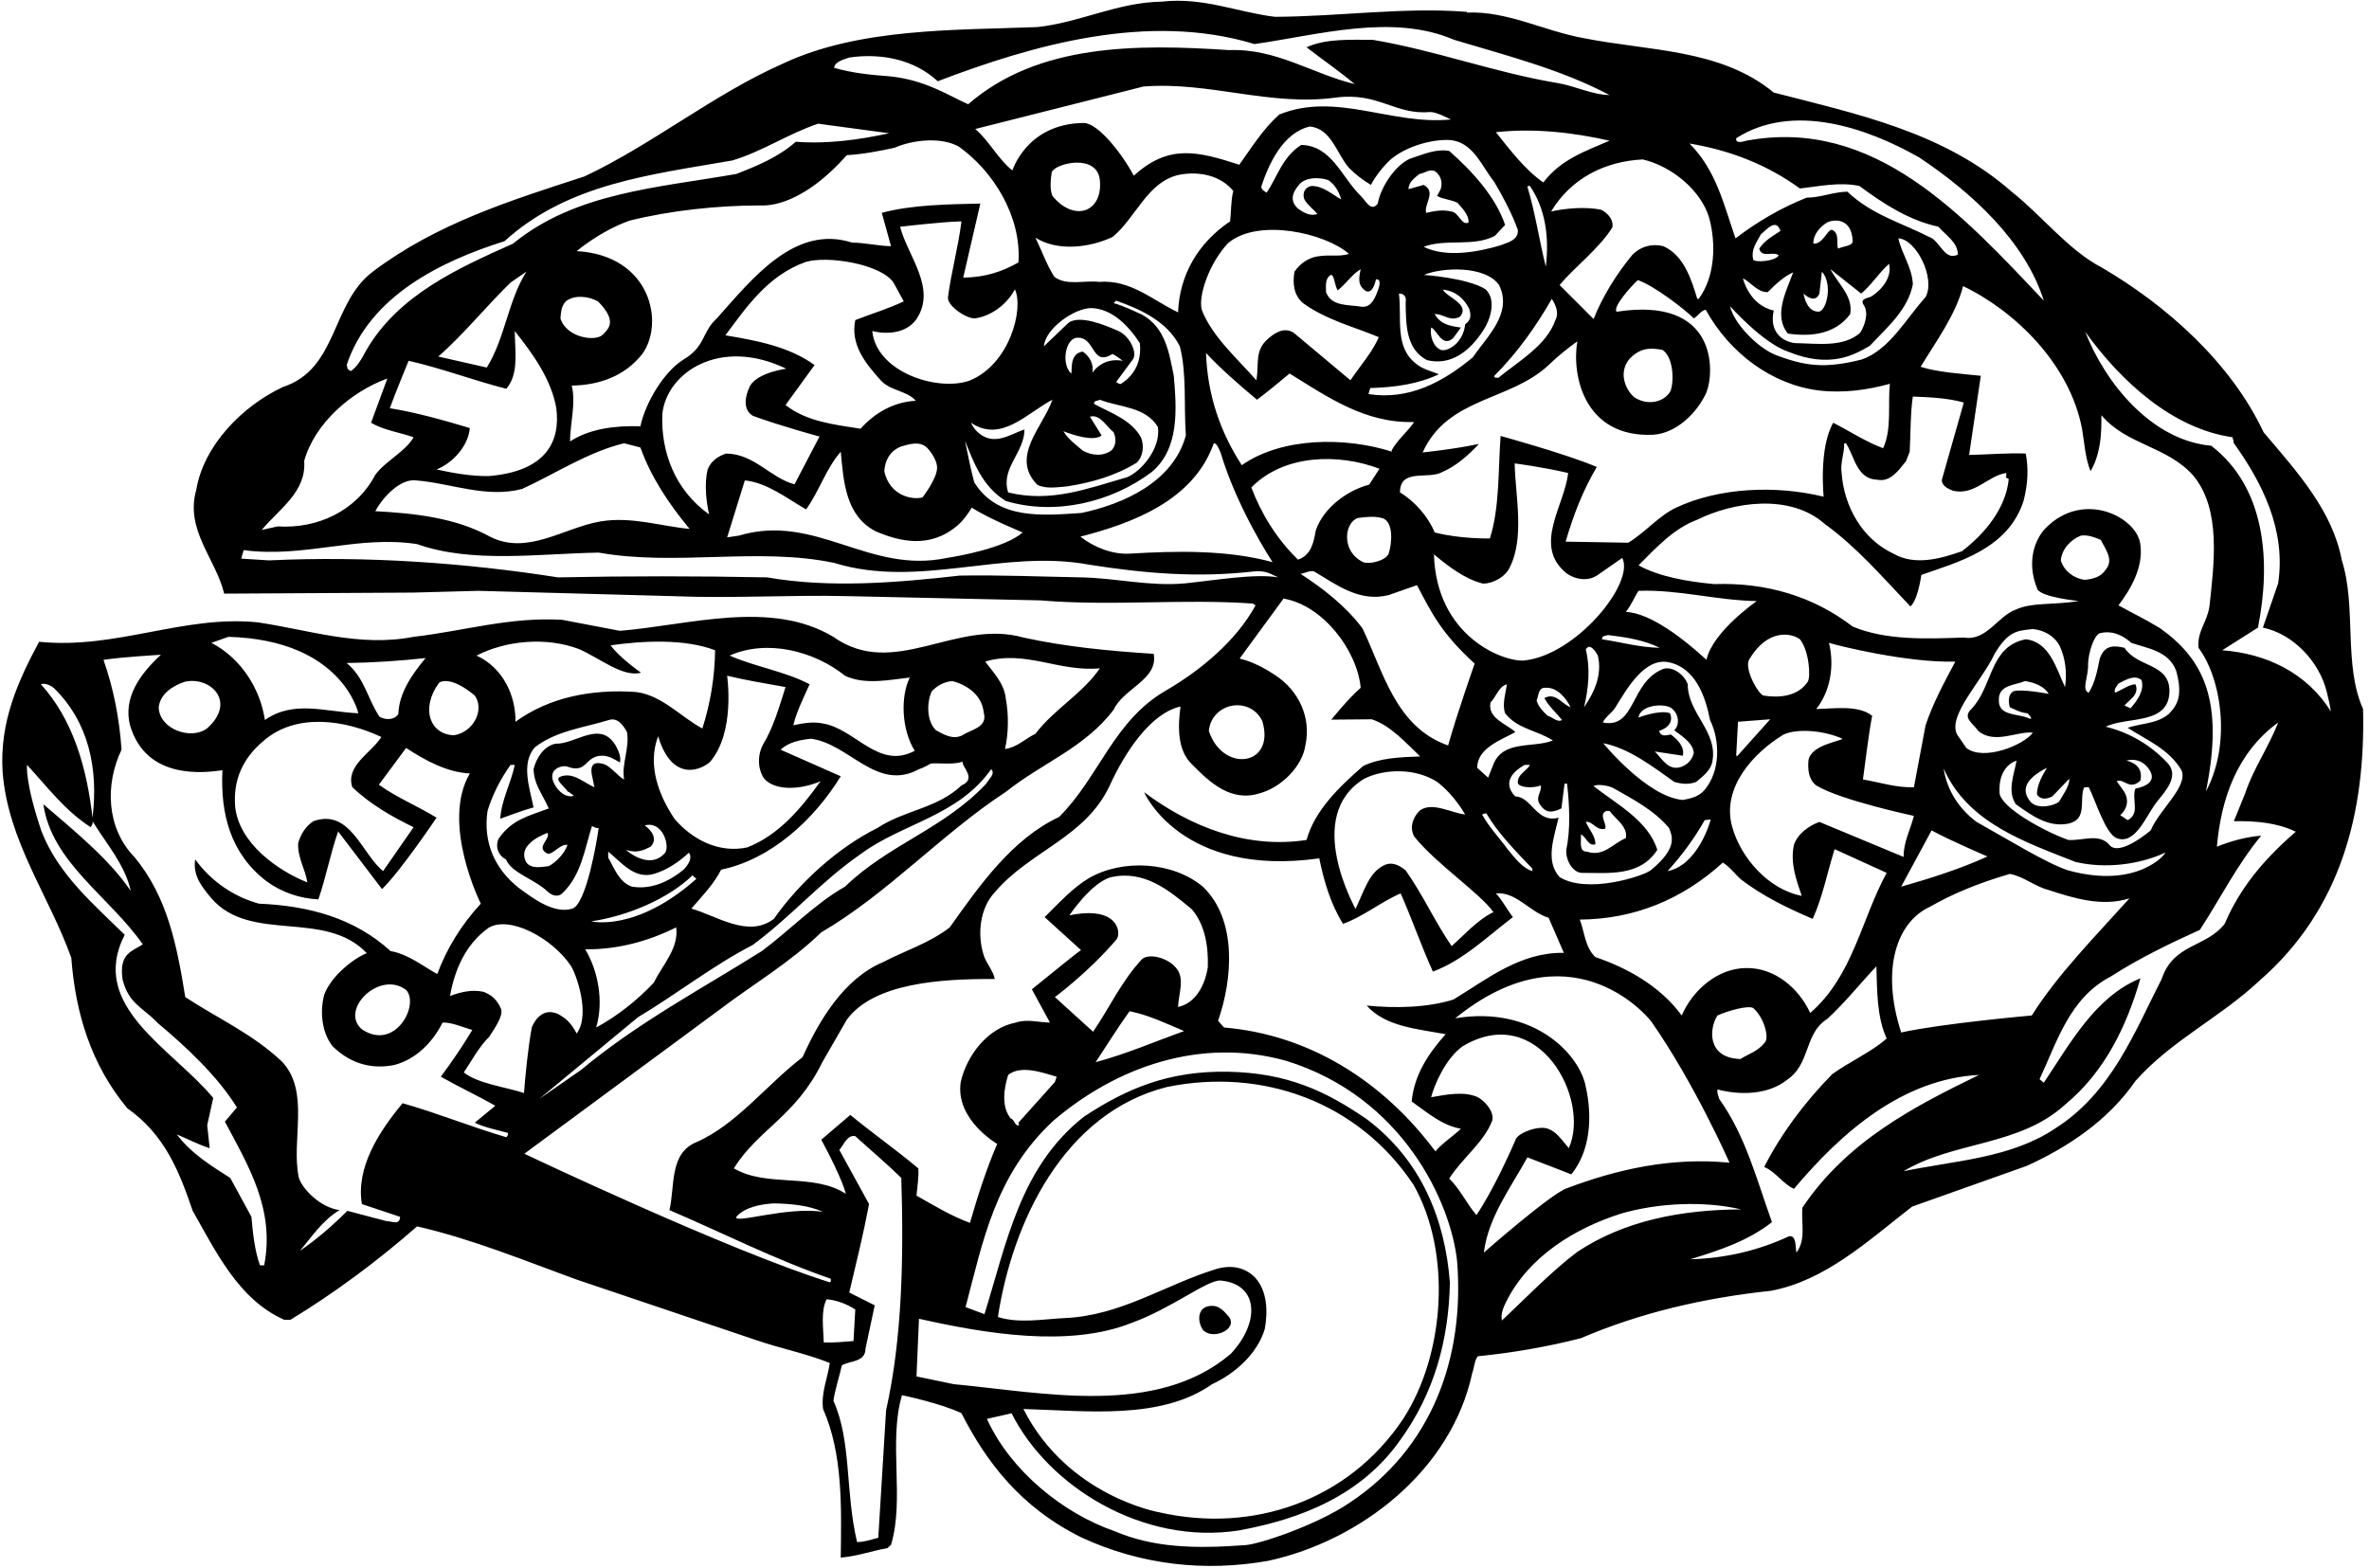 <?xml version="1.0" encoding="UTF-8"?>
<svg xmlns="http://www.w3.org/2000/svg" xmlns:xlink="http://www.w3.org/1999/xlink" width="506pt" height="335pt" viewBox="0 0 506 335" version="1.1">
<g id="surface1">
<path style=" stroke:none;fill-rule:nonzero;fill:rgb(0%,0%,0%);fill-opacity:1;" d="M 504.73 151.469 C 500.496 142.02 503.371 129.617 500.195 119.715 C 498.23 109.133 490.672 100.816 483.488 92.348 C 476.531 77.531 462.848 65.285 448.863 57.121 C 441.758 53.414 436.164 46.082 429.66 40.941 C 415.223 28.242 396.773 24.387 378.859 19.773 C 367.52 10.398 352.172 10.93 338.188 8.133 C 329.797 6.617 321.934 2.309 313.312 2.688 L 313.312 2.535 C 299.781 1.48 286.324 3.52 272.34 3.594 C 264.25 2.613 257.066 -0.637 248.223 0.344 C 238.621 0.496 230.762 4.805 221.535 5.785 C 203.996 6.469 183.512 5.938 167.258 13.574 C 152.516 20.074 139.438 30.812 124.844 37.691 C 109.047 42.832 93.246 47.746 79.637 58.027 C 70.641 64.828 72.227 78.816 60.434 82.672 C 51.742 86.754 43.5 95.145 41.914 104.672 C 39.492 113.215 46.07 119.34 47.887 126.82 L 88.18 126.594 L 102.164 126.219 L 143.668 127.352 C 156.371 127.879 168.691 127.051 181.09 127.352 L 222.219 128.258 C 237.336 129.543 252.609 127.879 267.578 128.938 L 268.18 129.316 C 264.023 136.953 256.387 143.227 249.129 147.461 C 237.867 153.887 234.844 165.906 226.223 174.523 C 216.168 179.211 209.137 189.266 202.863 198.113 C 198.48 201.516 193.414 203.027 188.652 205.52 C 180.184 209.074 174.891 218.145 171.414 225.855 C 163.777 231.68 157.277 240.297 148.734 244 C 142.914 246.418 144.199 253.375 142.988 258.516 C 154.48 263.43 165.594 269.102 177.461 273.184 C 177.387 273.484 177.613 273.785 177.234 273.938 C 155.465 267.133 111.992 246.473 111.992 246.473 L 153.648 215.727 C 160.906 210.207 168.617 205.746 175.422 199.172 C 189.559 190.93 201.199 178.078 214.961 169.082 C 222.52 163.035 231.668 159.781 237.867 151.617 C 239.984 147.008 247.469 145.191 246.41 139.676 C 236.883 139.07 227.508 138.16 218.59 136.195 C 204.074 132.113 190.996 145.27 177.992 136.047 C 164.609 128.031 147.148 133.551 132.406 134.762 L 120.082 132.414 C 108.969 131.734 98.914 134.836 88.332 136.047 C 76.766 138.312 65.879 134.531 54.992 132.945 C 39.117 131.359 24.902 138.766 8.348 137.105 C 3.812 145.57 -0.121 154.266 0.559 164.926 C 1.695 179.664 10.465 191.309 15.227 204.613 C 16.133 216.633 19.535 227.52 27.172 236.742 C 35.336 242.488 38.359 250.504 41.156 258.668 C 45.996 267.133 50.91 277.645 60.738 281.953 L 62.023 281.953 C 71.473 276.207 80.543 269.477 89.086 261.992 C 100.957 264.715 112.07 269.328 123.332 273.41 L 161.434 286.262 C 166.652 288.074 172.172 289.133 177.234 291.176 C 176.781 294.426 175.344 297.527 175.801 301.004 C 180.031 310.527 179.73 322.02 179.578 332.754 C 183.133 332.453 186.23 331.316 189.559 330.715 L 190.312 330.031 C 193.262 320.281 189.711 308.035 192.656 298.055 C 192.656 298.055 201.051 299.793 205.359 301.91 C 210.574 312.117 217.828 321.945 231.035 328.469 C 243.66 334.297 257.297 335.855 270.902 333.434 C 290.711 329.125 309.988 314.082 314.449 293.367 C 314.902 292.156 314.902 290.645 315.656 289.738 C 323.219 288.98 330.551 287.699 337.656 285.883 C 350.355 280.441 363.965 277.266 378.254 275.754 C 389.895 273.559 398.891 265.168 408.418 257.762 L 432.91 249.066 C 441.531 245.137 450.223 239.465 456.121 230.922 C 463.832 222.227 474.113 217.465 482.578 209.527 C 500.043 194.332 505.262 173.617 504.73 151.469 Z M 210.648 167.418 C 201.578 177.098 189.859 180.348 180.484 189.418 C 174.285 192.895 168.617 198.793 162.719 203.176 C 149.719 211.344 136.262 218.449 124.09 228.578 L 115.168 234.777 L 136.262 217.312 C 144.5 212.398 152.363 206.199 160.754 201.891 C 169.223 195.617 175.117 188.512 183.812 182.465 C 192.809 175.812 204.527 174.449 211.711 164.32 C 212.691 165.301 211.18 166.438 210.648 167.418 Z M 113.961 172.484 C 113.203 168.555 111.16 163.109 114.262 159.633 C 118.871 156.078 124.695 155.473 130.062 153.812 C 131.898 153.234 133.086 154.871 133.918 156.383 C 134.523 159.859 132.707 163.262 133.312 166.512 C 131.875 165.832 130.363 163.41 128.473 163.109 C 127.109 162.812 126.105 163.188 126.355 165.203 L 126.961 168.176 C 124.617 167.191 122.352 164.773 119.555 165.98 C 118.418 166.59 120.762 168.176 121.367 169.234 L 121.367 169.082 L 122.574 169.992 C 122.574 169.992 120.938 170.746 119.047 168.48 C 116.023 164.449 120.055 163.312 121.215 163.789 C 125.473 165.328 124.844 161.551 128.473 161.445 C 129.984 161.371 131.195 162.203 132.406 162.883 C 132.707 161.672 132.102 160.387 131.496 159.254 C 128.172 153.734 122.953 159.027 118.645 158.875 C 116.152 159.406 114.562 161.898 113.961 164.32 C 114.109 167.645 115.52 168.984 117.211 172.711 C 113.051 174.297 109.445 174.98 106.574 179.062 C 105.816 180.324 106.07 182.594 108.086 183.602 C 109.219 186.496 114.109 187.754 116.984 190.477 C 117.914 191.41 119.301 191.664 120.082 190.855 C 124.164 187 124.844 181.48 126.434 176.492 C 126.961 176.641 127.34 177.02 127.867 176.867 C 127.488 179.82 125.223 193.051 122.273 194.105 C 118.418 195.316 114.008 192.043 110.859 189.723 C 105.645 185.637 103.148 179.895 104.133 173.238 C 105.188 169.762 106.852 166.512 109.047 163.41 L 109.953 163.41 C 109.121 167.344 107.078 170.973 106.852 174.902 C 108.969 174.148 111.539 173.164 113.961 172.484 Z M 137.695 176.34 C 141.477 175.285 143.113 180.574 142.082 182.16 C 138.703 186.121 133.691 181.555 133.691 181.555 C 136.059 182.34 137.469 181.633 138.98 180.875 C 141.098 178.559 137.695 176.34 137.695 176.34 Z M 146.012 185.789 C 142.914 188.285 139.211 190.098 134.977 189.418 C 132.18 188.438 131.195 185.41 129.91 183.219 L 129.91 181.934 C 132.707 184.203 135.504 187.906 139.664 186.695 C 142.461 185.863 145.031 184.125 147.148 182.16 C 147.98 183.297 146.996 184.73 146.012 185.789 Z M 147.902 187.004 L 148.734 187.754 C 135.805 199.223 126.281 196.828 126.281 196.828 C 134.145 195.691 142.859 191.914 147.902 187.004 Z M 116.832 182.312 C 117.914 182.844 119.629 180.195 121.215 180.496 C 120.559 182.465 118.543 184.355 117.211 185.035 C 115.699 185.184 113.582 185.715 112.445 184.277 C 110.102 180.199 116.984 177.926 116.984 177.926 C 117.512 179.438 114.414 180.949 116.832 182.312 Z M 144.426 198.113 C 145.031 202.574 141.551 206.051 139.664 209.906 C 136.035 213.762 131.801 217.086 127.34 219.508 C 129.004 213.836 127.719 207.336 124.996 202.801 C 131.953 202.875 138.527 201.062 144.426 198.113 Z M 234.918 142.773 C 231.289 148.141 225.09 151.543 221.16 156.758 C 218.965 157.816 217.152 159.707 214.656 160.012 C 215.414 156.758 215.488 152.676 214.809 149.125 C 214.508 146.023 212.086 143.531 210.422 141.336 C 218.965 138.766 226.223 143.605 234.918 142.773 Z M 199.008 147.688 C 200.141 146.477 201.652 145.645 203.395 145.496 C 206.645 146.328 209.742 148.52 210.121 152.223 C 211.027 155.473 207.324 155.852 205.586 157.062 C 203.543 158.121 201.578 156.91 199.914 156.004 C 197.949 154.113 197.875 150.184 199.008 147.688 Z M 198.855 163.109 C 200.672 162.961 203.543 163.41 205.586 162.73 C 205.484 163.945 208.684 166.359 205.359 167.797 C 200.219 172.711 193.109 173.09 187.441 176.867 C 179.051 181.027 170.809 188.438 165.289 196.297 C 159.848 200.457 153.195 195.691 147.676 194.105 C 150.02 191.383 152.516 188.812 154.027 185.789 C 164.609 183.598 173.836 175.203 179.578 165.832 L 166.727 160.16 C 168.391 158.574 170.887 158.047 173.23 157.816 C 181.395 158.875 187.289 169.234 196.285 164.32 C 197.195 164.016 198.023 163.562 198.855 163.109 Z M 180.484 144.359 C 184.797 146.402 190.164 145.191 194.32 144.738 C 192.281 148.898 192.582 155.93 195.379 160.387 C 187.668 164.547 182.68 155.699 175.801 154.566 C 173.684 154.113 171.488 154.492 169.449 154.945 C 170.055 152.223 171.641 149.047 172.926 146.176 C 167.559 143.379 161.359 142.473 155.84 140.051 C 163.855 136.5 173.91 139.07 180.484 144.359 Z M 167.785 146.781 C 166.426 151.016 165.215 155.398 162.945 159.102 C 161.508 161.93 162.141 164.953 163.25 166.359 C 165.414 168.859 170.707 168.859 175.27 166.891 C 171.035 172.785 166.348 178.383 159.621 181.027 C 153.723 182.312 147.98 179.516 144.047 174.902 C 140.723 169.914 138.227 163.488 140.57 157.289 C 143.742 167.723 150.32 164.094 151.684 162.73 C 157.098 156.383 155.312 144.59 155.312 144.359 C 159.395 145.344 163.629 146.023 167.785 146.781 Z M 123.559 138.617 C 127.867 140.43 133.035 144.793 136.914 143.707 C 136.914 143.707 132.023 140.258 130.438 137.859 C 137.32 136.879 146.238 136.422 152.742 138.918 C 152.664 144.59 151.758 150.184 150.02 155.625 C 145.559 153.281 141.402 148.52 135.883 147.84 C 126.355 147.156 117.285 148.973 110.102 154.188 C 110.18 148.52 107.383 142.621 101.785 140.051 C 108.137 136.801 116.605 136.047 123.559 138.617 Z M 93.773 145.871 C 93.863 145.75 96.117 144.16 101.41 148.594 C 103.551 151.598 101.156 156.383 97.023 157.062 C 91.957 157.016 89.691 151.469 93.773 145.871 Z M 90.902 140.582 C 87.953 144.133 85.23 148.066 85.082 152.527 C 84.145 153.992 82.129 153.738 81.074 153.129 C 78.504 149.352 77.898 144.816 74.043 141.641 C 79.711 141.562 85.383 141.188 90.902 140.582 Z M 75.254 168.176 C 79.258 171.953 83.719 174.449 88.332 176.719 L 81.828 186.094 C 77.293 182.465 74.797 172.637 66.938 175.434 C 65.199 176.566 64.215 178.305 63.684 180.121 C 63.535 183.219 65.199 185.637 65.652 188.512 C 59.375 186.016 51.059 180.195 50.227 172.332 C 49.773 166.664 51.816 162.051 56.203 158.348 C 63.23 152.148 73.738 153.812 81.453 157.441 C 79.336 160.844 73.738 163.562 75.254 168.176 Z M 48.793 136.047 C 73.184 136.73 76.535 152.375 76.535 152.375 C 69.355 152.07 62.777 149.504 56.578 153.812 C 55.598 147.156 51.516 140.656 45.164 137.328 Z M 39.469 145.645 C 44.836 144.414 50.703 149.859 44.203 155.629 C 40.75 158.176 34 155.754 33.898 151.09 C 34.25 148.195 36.824 146.555 39.469 145.645 Z M 11.445 146.93 C 18.93 154.188 21.047 164.168 19.762 174.676 C 18.551 164.168 15.68 153.812 8.727 146.176 C 9.43 145.926 10.438 146.18 11.445 146.93 Z M 56.426 270.309 L 55.52 270.309 C 54.387 267.059 54.008 263.504 53.707 259.953 L 49.172 251.637 C 45.012 248.992 40.93 246.496 37.754 242.34 C 39.797 243.168 42.367 244.531 44.785 245.285 L 44.258 240.371 L 45.543 234.551 C 36.773 223.969 18.781 214.973 26.641 199.699 C 19.84 193.047 12.453 186.75 8.875 177.625 C 5.27 166.969 5.777 163.41 5.777 163.41 C 10.312 168.324 13.863 173.164 19.383 176.719 C 19.609 176.266 19.914 175.961 19.762 175.434 C 22.711 180.27 26.719 184.73 27.926 190.324 C 23.316 183.52 15.68 177.32 9.254 171.805 C 11.07 184.277 23.316 191.461 30.496 201.742 C 28.457 203.176 25.305 203.508 26.188 209.305 C 27.574 214.598 30.574 215.199 33.746 218.602 C 39.719 223.59 46.523 229.938 50.605 236.594 L 48.035 239.617 C 53.027 248.992 58.773 258.363 56.426 270.309 Z M 108.137 242.941 C 100.652 240.75 93.473 237.801 85.988 235.684 C 80.848 241.883 76.008 249.445 77.293 257.23 L 85.457 259.953 C 85.383 261.844 83.645 260.859 82.512 260.859 L 74.195 258.668 C 70.941 261.918 67.617 264.789 64.062 267.211 C 66.258 264.641 68.902 260.633 72.531 258.516 C 68.449 257.988 64.617 254.035 63.836 251.637 C 62.098 243.547 66.332 233.266 60.207 226.766 C 53.855 220.793 46.449 217.539 39.57 213.004 C 37.832 202.195 35.789 191.535 28.684 183.066 C 22.711 176.867 22.406 167.57 25.961 160.16 C 25.508 153.434 24.223 147.008 22.105 140.961 C 25.961 140.355 34.375 139.879 34.375 139.879 C 29.84 144.035 26.266 149.125 27.777 154.945 C 31.227 166.715 43.699 165.078 47.508 164.547 C 47.055 173.922 49.246 182.387 56.957 188.285 C 60.207 190.629 63.91 191.914 67.996 192.141 C 69.656 187.379 70.566 182.312 72.227 177.625 L 81.602 189.945 C 85.684 185.941 93.246 174.676 93.246 174.676 C 89.16 172.184 84.852 170.441 80.922 167.645 L 86.742 159.781 C 90.902 162.504 95.512 165 100.352 165.227 C 94.102 175.914 102.695 193.047 102.695 193.047 C 98.535 197.582 95.438 202.574 93.395 208.09 C 90.145 206.277 87.195 203.859 83.418 203.176 C 75.629 196.07 65.879 193.5 55.293 193.047 C 50.078 191.609 45.238 188.438 41.688 183.598 C 41.18 187.129 43.07 189.395 45.164 191.914 C 53.555 201.59 69.402 194.184 78.352 203.633 C 75.953 204.492 70.789 208.297 69.254 212.5 C 68.195 216.434 68.902 220.895 71.07 223.539 C 75.074 227.449 79.711 228.426 84.172 227.52 C 88.934 226.312 92.488 222.531 94.531 218.449 C 96.496 218.371 98.762 219.43 100.879 220.035 C 98.84 223.438 96.57 226.766 94.152 230.016 C 98.309 232.359 101.637 233.871 105.793 236.215 C 104.734 237.121 102.848 238.633 101.41 239.844 C 103.602 240.902 106.098 241.355 108.516 242.035 C 108.516 242.414 108.441 242.715 108.137 242.941 Z M 77.293 219.887 C 72.43 215.73 81.121 207.16 86.742 211.492 C 89.691 214.598 84.398 224.676 77.293 219.887 Z M 99.066 229.109 C 100.504 226.992 102.316 223.59 104.508 221.473 C 105.645 219.656 107.582 216.988 107.004 215.5 C 106.195 213.59 104.965 212.477 103.223 211.871 C 100.73 211.344 98.309 211.945 96.117 212.777 C 97.102 207.184 99.445 201.742 104.281 198.262 C 108.715 195.445 117.914 200.359 121.898 206.277 C 122.953 207.789 126.23 216.613 123.184 220.793 C 121.695 217.996 120.434 217.367 119.324 216.684 C 115.27 214.723 113.582 219.508 113.582 219.508 C 112.75 224.043 112.219 229.715 111.918 233.492 C 107.91 232.207 102.039 231.48 99.066 229.109 Z M 448.863 88.719 C 454.309 95.145 462.773 95.223 468.441 101.57 C 474.492 108.828 472.902 120.395 471.922 129.543 C 471.391 133.02 469.273 134.836 469.578 138.391 C 474.488 144.918 476.633 158.902 471.164 169.082 C 475.121 149.707 470.711 140.887 461.414 134.23 C 457.859 132.066 455.441 130.98 452.492 129.316 C 455.137 125.84 457.785 121.227 457.18 116.465 C 456.723 110.648 445.133 104.473 436.918 112.836 C 435.094 114.699 432.531 119.469 435.18 125.895 C 436.188 127.656 444.141 128.391 443.996 128.41 C 438.328 129.297 434.047 128.637 430.566 130.223 C 426.637 131.66 424.293 137.027 419.453 136.195 C 411.289 136.5 402.746 136.801 395.719 133.852 C 387.25 127.352 377.195 124.402 366.156 124.781 C 360.41 124.254 354.363 123.191 349.98 120.773 C 353.758 116.992 357.465 112.91 362.527 111.023 C 370.164 107.242 382.336 105.352 389.746 111.93 C 396.551 116.844 402.066 123.27 408.039 129.543 C 408.039 129.543 409.477 128.789 410.383 122.816 C 418.094 120.094 429.004 117.324 432.258 106.863 C 433.16 103.215 433.289 100.059 432.684 96.887 C 428.754 96.734 424.598 97.109 420.59 97.188 L 423.082 80.281 C 418.926 79.828 414.09 79.574 410.23 78.363 C 413.406 73.07 417.641 67.477 419.305 61.125 C 430.492 66.492 442.109 77.887 444.703 91.594 C 445.258 94.898 445.387 97.793 446.52 100.664 C 449.414 95.906 448.711 89.023 448.863 88.719 Z M 373.035 206.805 C 366.914 206.805 361.547 211.492 359.203 216.938 C 354.59 210.66 347.637 206.805 340.758 204.461 C 338.488 202.27 338.488 199.172 337.43 196.449 C 349.07 196.371 359.355 192.141 367.973 184.277 C 369.332 185.035 370.695 186.848 371.902 187.906 C 376.664 191.535 381.883 194.031 387.176 196.297 C 389.289 191.688 390.352 186.168 391.859 181.406 L 402.977 186.469 C 397.531 196.449 395.793 208.469 386.645 216.406 C 384.227 211.113 379.086 206.73 373.035 206.805 Z M 377.043 222.605 C 375.453 224.676 373.492 225.102 371.754 226.234 C 364.617 226.062 364.996 219.762 366.84 216.938 C 369.184 215.879 373.438 214.723 374.473 215.348 C 376.816 217.391 377.848 221.527 377.043 222.605 Z M 323.672 170.141 C 323.543 169.992 319.766 166.715 325.637 163.41 L 326.77 163.41 C 326.242 164.621 324.051 165.379 324.199 167.27 C 324.426 168.23 327.324 168.48 329.113 167.797 C 329.34 169.461 327.574 170.371 329.266 172.332 C 330.551 173.922 331.988 173.391 333.5 172.711 L 334.18 167.418 L 334.711 167.418 C 335.238 171.879 335.465 177.32 334.559 181.406 C 334.328 183.672 335.891 186.371 337.809 186.469 C 343.629 186.469 350.281 187.301 353.984 181.555 C 352.098 175.355 345.219 171.727 340.379 167.949 C 340.93 167.473 343.324 167.723 344.535 168.324 C 348.688 170.695 353.23 173.012 356.48 176.867 C 357.312 178.812 358.191 181.332 352.551 185.941 C 350.758 187.254 339.02 191.008 333.121 187.379 C 329.945 183.898 331.988 178.758 332.895 174.676 C 328.207 175.961 327.199 170.242 323.672 170.141 Z M 151.457 109.887 C 144.121 104.672 141.098 96.43 141.477 88.344 C 142.484 79.523 153.824 71.965 167.934 78.77 C 167.934 78.77 162.012 79.523 160.227 82.371 C 157.73 87.59 160.906 88.871 160.906 88.871 C 166.676 90.992 175.043 93.258 175.043 93.258 L 169.699 103.465 C 164.559 102.105 161.133 96.961 155.086 96.887 C 153.574 97.414 151.934 98.301 151.152 100.285 C 150.398 103.387 150.852 107.164 151.457 109.887 Z M 108.137 83.051 C 110.934 79.875 109.953 74.66 109.953 70.727 C 113.73 75.488 117.664 80.859 118.797 87.059 C 119.805 94.266 116.652 100.691 104.434 101.699 C 100.727 101.777 96.648 101.043 93.246 100.285 C 96.723 98.926 100.047 95.223 100.352 91.441 C 94.758 89.777 88.934 88.113 83.266 87.207 C 84.145 84.691 87.273 77.078 87.273 77.078 C 94.078 78.59 101.258 81.312 108.137 83.051 Z M 93.621 76.172 C 99.066 71.406 103.828 65.438 109.047 60.371 L 112.445 58.027 C 108.516 64.227 107.91 72.164 103.98 78.516 Z M 111.539 104.445 C 118.797 101.117 125.523 96.582 133.312 94.691 L 136.789 95.602 C 139.059 101.949 142.84 107.621 147.297 112.988 C 141.324 112.457 134.824 110.266 128.246 111.398 C 120.535 112.684 112.672 118.734 104.66 114.648 C 97.402 110.645 88.707 109.66 80.164 109.207 C 81.879 105.984 85.656 102.203 88.859 102.629 C 96.418 103.234 103.828 106.484 111.539 104.445 Z M 353.078 92.879 C 358.07 92.574 362.527 88.191 364.496 83.805 C 366.258 79.273 366.762 63.27 345.316 66.594 C 344.336 65.688 348.391 61.125 349.828 59.84 C 353.23 60.977 359.832 66.043 361.773 68.008 C 362.68 67.551 363.438 66.191 364.344 66.191 C 369.41 75.414 378.48 82.219 388.609 83.43 C 393.902 84.031 398.969 83.277 403.656 81.992 C 403.203 86.379 404.109 91.742 402.219 95.75 C 398.664 94.465 395.113 92.121 391.559 90.309 C 388.434 95.777 389.52 106.109 389.52 106.109 C 379.234 103.613 367.215 104.141 357.992 108.453 C 354.289 110.191 351.34 113.82 347.785 115.938 L 334.406 115.711 C 336.07 110.039 338.035 104.898 341.059 99.758 C 334.711 97.035 320.52 93.133 320.52 93.133 C 319.988 100.09 320.344 108.453 318.227 115.027 C 318.227 115.027 311.953 115.184 306.434 113.742 C 305.074 110.418 302.199 107.09 299.027 105.199 C 299.027 99.91 305.148 102.555 308.098 100.816 C 310.969 99.605 313.617 97.262 315.883 94.844 C 310.188 96.031 303.863 96.656 303.863 96.656 C 309.23 84.789 322.461 85.77 330.777 77.984 C 332.742 76.094 334.785 74.434 336.902 72.922 C 335.641 80.406 338.535 93.512 353.078 92.879 Z M 348.016 76.699 C 350.383 74.234 352.473 74.281 355.047 74.734 C 357.184 75.996 357.691 80.633 356.859 83.43 C 355.672 85.824 352.02 86.832 349.07 84.863 C 347.711 83.805 345.34 80.027 348.016 76.699 Z M 379.918 54.551 C 379.234 55.836 374.777 56.137 374.473 55.457 C 373.945 53.266 375.23 51.754 376.137 50.012 C 377.27 49.184 379.312 46.461 380.297 49.332 C 378.781 50.316 376.895 51.375 375.758 53.113 C 376.289 55.23 378.781 53.566 379.918 54.551 Z M 377.574 62.41 C 379.234 60.746 380.977 59.086 383.016 58.18 C 381.578 62.109 378.707 67.402 381.883 71.258 C 386.949 72.012 392.09 71.332 395.188 67.098 C 395.867 63.242 392.543 60.598 390.953 57.496 L 397.531 62.715 C 399.875 60.746 401.312 58.254 403.504 56.363 C 404.109 59.234 402.066 61.809 399.723 63.32 C 399.043 63.695 397.152 63.773 398.062 65.133 C 399.195 66.797 398.363 69.441 397.305 71.105 C 393.676 74.281 388.156 73.371 383.395 73.297 C 380.621 72.973 377.848 70.832 378.859 66.344 C 373.566 65.16 372.281 59.465 372.281 59.465 C 373.793 60.145 375.383 62.488 377.574 62.41 Z M 391.332 49.105 C 390.324 48.906 389.441 52.184 387.324 52.055 C 387.25 50.09 388.762 48.426 390.273 47.52 C 391.258 46.988 395.488 46.137 395.719 51.523 C 395.742 52.562 393.676 52.586 392.617 53.113 C 392.09 52.055 393.07 49.938 391.332 49.105 Z M 388.609 62.715 L 389.141 58.027 C 391.582 60.754 390.07 66.547 388.461 66.57 C 386.344 66.645 385.512 64.301 385.211 62.715 C 386.266 63.695 387.855 64.527 388.609 62.715 Z M 381.883 75.113 C 390.828 78.77 395.992 75.871 399.395 73.855 C 403.324 69.695 407.512 66.117 408.57 60.746 C 408.418 57.121 406.227 54.32 405.469 50.922 C 409.223 51.051 413.484 59.387 411.289 63.469 C 407.059 68.156 403.555 74.738 397.656 76.801 C 389.82 78.77 385.66 78.266 379.16 75.793 C 375.078 74.055 370.289 68.941 369.531 65.414 C 369.531 65.414 376.438 73.227 381.883 75.113 Z M 417.113 104.824 C 421.723 105.957 424.672 101.57 428.527 101.043 C 428.453 101.344 428.68 101.723 428.375 101.949 L 429.055 102.328 C 428.453 108.527 424.066 113.895 419.078 117.75 C 414.539 119.34 409.023 120.926 404.41 118.277 C 397.684 115.105 393.902 108.148 393.371 101.195 C 392.996 98.773 393.977 96.961 393.902 94.691 L 394.281 94.691 C 396.094 97.414 396.551 102.328 400.934 102.48 C 403.805 103.086 405.621 100.363 407.133 98.473 L 407.891 96.508 C 408.113 92.574 408.039 88.113 408.57 84.715 C 412.121 84.863 416.055 85.016 419.453 85.996 L 414.77 102.48 C 414.691 103.766 416.129 104.445 417.113 104.824 Z M 376.664 148.594 C 375.582 148.32 372.559 143.027 373.566 140.961 C 377.598 134.082 382.789 135.289 384.453 136.574 C 386.418 138.992 386.797 144.664 386.117 145.645 C 384 148.82 379.992 149.125 376.664 148.594 Z M 378.102 153.66 L 370.996 161.598 L 370.844 161.297 L 371.223 154.188 Z M 364.496 140.961 C 359.961 136.801 352.648 130.934 347.258 130.727 C 348.363 129.422 349.371 127.027 349.98 126.219 C 358.598 125.914 366.535 128.258 375.23 128.41 C 375.23 128.41 365.754 134.965 364.496 140.961 Z M 364.117 168.703 C 362.98 170.141 361.168 170.594 359.43 170.895 C 351.766 170.242 342.441 158.777 342.441 158.777 C 347.859 159.785 353.156 163.867 357.613 167.039 C 359.203 167.496 360.715 167.645 362.301 167.039 C 363.812 165.758 365.477 164.547 365.781 162.504 C 366.84 156.156 360.488 152.375 360.488 146.176 C 359.73 144.059 357.184 142.273 355.27 142.898 C 348.113 145.676 349.449 155.777 342.344 154.34 C 342.797 153.281 344.156 152.375 344.914 151.316 C 347.484 147.156 351.262 140.383 356.48 141.488 C 362.113 142.684 364.27 148.746 365.25 153.812 C 367.441 158.27 367.441 164.773 364.117 168.703 Z M 365.402 175.055 C 364.191 179.289 361.094 185.184 356.18 186.094 C 359.277 182.691 361.926 179.062 364.117 175.203 Z M 361.773 160.918 C 361.594 161.551 361.09 163.062 359.203 163.789 C 356.406 164.848 355.047 162.129 353.457 160.539 L 359.43 161.445 C 359.883 159.633 358.371 157.969 356.859 156.91 C 355.875 157.062 354.816 157.516 354.363 156.156 C 358.066 154.871 356.68 152.352 356.68 152.352 C 354.387 151.574 349.98 153.281 349.98 153.281 C 350.383 150.336 356.328 150.105 357.387 151.617 C 358.371 152.527 358.949 154.621 357.613 156.004 C 358.066 156.512 361.773 158.496 361.773 160.918 Z M 343.102 173.238 L 343.781 173.238 C 345.066 174.98 347.785 176.641 347.258 179.062 C 344.535 180.121 342.57 183.145 338.941 181.934 C 337.129 181.934 337.809 179.664 337.656 178.305 C 338.715 178.531 339.246 180.949 340.758 180.348 C 340.832 178.684 339.395 177.172 338.715 175.586 C 340.074 175.281 341.059 177.625 342.871 177.02 C 343.25 175.887 341.359 173.996 343.102 173.238 Z M 338.34 151.09 C 339.32 147.082 339.699 142.621 338.715 138.766 C 339.547 137.18 340.906 139.297 341.285 140.051 C 342.27 144.133 340.531 147.914 338.34 151.09 Z M 325.484 141.109 C 320.898 141.391 306.785 135.848 306.281 118.43 C 309.457 121.078 312.859 123.648 316.562 124.629 C 317.496 124.887 321.023 124.004 322.387 121.379 C 325.727 114.945 323.672 106.031 323.52 99.004 C 323.52 99.004 329.09 99.684 334.934 101.043 C 334.254 107.922 327.301 116.539 334.559 122.438 C 336.52 123.879 339.293 124.254 341.285 122.816 L 346.504 119.188 C 349.246 124.508 336.648 140.004 325.484 141.109 Z M 333.648 153.812 C 332.668 154.414 331.609 153.207 330.551 152.902 C 329.492 151.922 328.586 150.938 328.207 149.652 C 328.66 148.672 328.508 146.781 330.172 146.93 C 332.594 146.781 334.559 149.199 335.465 151.09 C 333.574 150.41 332.289 147.84 329.871 149.125 C 330.852 150.938 332.289 152.148 333.648 153.812 Z M 318.379 150.031 C 319.59 148.898 320.043 146.703 321.855 146.176 C 321.629 147.988 320.797 150.41 321.48 152.375 C 324.125 155.777 328.359 156.004 331.684 158.195 C 327.449 159.859 321.102 158.047 318.984 163.262 L 317.852 166.133 L 315.508 164.016 C 315.582 159.707 320.648 158.121 323.672 156.383 C 321.781 154.645 317.621 153.434 318.379 150.031 Z M 343.477 135.668 C 347.336 136.121 351.113 136.727 354.516 138.391 C 350.207 138.312 346.273 137.18 342.191 136.574 C 342.039 135.742 343.176 135.816 343.477 135.668 Z M 297.363 96.508 C 287.461 93.332 273.852 93.332 265.234 99.379 C 260.621 92.273 257.898 84.336 257.598 75.414 C 261 79.043 264.777 82.293 268.484 85.395 C 270.902 83.578 273.172 81.688 275.438 79.801 L 275.211 79.648 C 283.527 84.789 291.539 90.461 302.051 90.156 C 300.613 92.273 298.344 94.086 297.211 96.281 Z M 296.605 118.277 C 295.949 119.844 292.422 120.602 291.164 120.094 C 286.246 117.703 287.258 111.402 290.105 110.645 C 291.996 110.418 293.887 110.191 295.547 110.797 C 297.59 111.781 297.363 115.938 296.605 118.277 Z M 209.215 92.652 C 208.383 91.973 207.777 91.215 207.398 90.309 C 213.824 94.691 219.422 88.191 224.785 85.395 C 222.82 91.141 215.715 97.566 221.535 103.535 C 223.273 104.52 225.848 104.066 227.887 103.914 C 233.18 103.086 238.242 101.648 242.781 98.852 C 244.164 97.543 244.441 95.223 243.688 93.406 C 241.57 89.629 237.188 88.191 233.707 86.301 C 233.559 85.469 234.539 85.695 234.918 85.395 C 239.152 87.059 244.672 86.828 247.316 91.215 C 247.996 95.75 243.785 100.691 240.738 101.949 C 232.512 104.285 224.562 107.469 215.336 105.199 C 213.676 99.984 218.816 96.734 218.816 91.742 C 215.715 92.801 212.539 95.223 209.215 92.652 Z M 187.969 81.086 C 190.086 83.578 193.641 83.352 195.605 85.621 C 190.918 85.848 186.836 88.191 183.812 91.594 C 178.145 90.688 172.32 90.082 167.785 86.527 L 173.984 77.984 C 168.539 74.055 161.738 72.77 154.934 71.633 C 159.242 65.891 163.902 58.859 172.094 55.965 C 176.629 54.578 188.094 56.34 190.844 60.371 L 193.035 64.379 C 189.711 65.965 186.156 67.023 182.68 68.383 C 181.621 73.523 184.719 77.457 187.969 81.086 Z M 192.508 95.371 C 194.145 94.898 196.438 94.164 197.949 95.602 C 198.805 96.41 200.316 98.551 200.141 100.137 C 199.992 102.48 197.043 106.258 197.043 106.258 C 194.773 106.867 189.984 105.859 188.879 100.664 C 189.027 98.32 190.109 96.281 192.508 95.371 Z M 186.309 70.727 C 189.48 71.484 193.566 71.258 195.758 68.156 C 200.141 61.578 193.844 54.648 192.254 48.449 C 192.254 48.449 201.199 47.367 205.359 47.293 C 204.68 52.812 203.164 58.18 202.484 63.469 C 202.207 65.285 206.492 68.188 208.309 68.008 C 211.785 67.477 215.094 65.016 216.773 61.809 C 218.715 65.918 215.688 77.887 207.02 81.336 C 200.191 83.684 187.215 79.523 186.309 70.727 Z M 231.289 75.113 C 228.289 75.492 229.098 79.27 228.793 79.801 C 226.648 77.762 227.531 72.594 229.852 72.164 C 234.086 71.715 233 78.492 237.613 75.617 C 238.066 75.77 239.758 77.004 239.832 77.078 C 235.344 76.25 233.328 79.648 233.328 79.648 C 233.633 77.91 232.875 76.246 231.289 75.113 Z M 235.297 93.027 L 232.801 89.023 C 234.918 88.418 236.129 90.91 237.867 92.348 C 238.395 93.633 238.473 94.996 237.488 96.129 C 235.75 97.566 233.18 97.34 231.289 96.281 C 229.852 95.07 228.113 93.785 227.133 92.121 C 229.246 92.953 233.633 94.391 235.297 93.027 Z M 239.453 81.992 C 239 82.145 238.773 81.766 238.395 81.613 L 241.895 76.879 C 243.031 75.617 241.496 71.938 238.926 70.727 C 235.672 69.289 230.684 67.305 228.266 68.914 L 222.973 73.977 C 223.246 70.199 229.473 65.812 233.102 65.812 C 237.562 65.965 241.039 69.594 243.461 73.297 C 243.84 76.852 242.629 79.949 239.453 81.992 Z M 234.766 60.219 C 231.59 59.84 227.66 61.125 225.164 59.086 C 223.504 56.438 222.52 53.566 221.16 50.77 C 225.922 53.793 232.875 52.887 237.641 50.617 C 242.629 46.535 245.121 38.672 252.004 37.312 C 256.16 36.559 260.695 37.465 263.418 40.789 C 262.891 42.832 262.965 45.555 262.738 47.289 C 255.781 51.98 251.926 58.859 251.625 66.723 C 246.184 64.148 241.496 59.691 234.766 60.219 Z M 224.637 36.781 C 225.516 34.797 234.336 32.781 234.918 38.445 C 235.598 45.379 229.422 47.52 224.785 41.848 C 224.184 40.41 224.41 38.371 224.637 36.781 Z M 262.309 51.934 C 268.734 46.516 283.098 49.789 288.141 54.246 C 285.797 54.926 284.207 54.32 281.41 54.777 C 279.445 55.078 277.707 56.289 276.496 58.027 C 276.043 60.52 276.348 63.094 278.312 64.754 C 283.227 68.309 288.973 69.746 294.488 72.012 C 293.281 75.035 290.484 78.211 288.441 81.234 L 276.348 71.105 C 274.027 69.57 271.707 71.641 270.875 72.344 C 267.824 74.926 269.012 77.984 268.332 81.234 C 264.477 76.773 258.883 71.938 256.691 66.191 C 255.883 63.145 258.324 56.168 262.309 51.934 Z M 278.688 42.754 C 279.371 43.812 280.504 44.723 281.41 45.703 C 279.977 46.234 278.613 45.555 277.254 44.57 C 274.906 42.48 276.801 40.262 277.555 39.355 C 279.219 37.465 283.098 38.07 283.906 38.598 C 285.344 39.73 286.023 41.094 286.477 42.605 C 284.434 41.469 282.621 39.73 280.125 39.73 C 278.309 40.086 278.184 41.852 278.688 42.754 Z M 291.77 62.184 C 293.305 62.895 293.887 59.691 293.887 59.691 C 295.02 59.539 294.641 60.977 294.488 61.504 C 293.734 63.695 292.926 65.664 290.91 65.539 C 288.137 65.035 284.434 65.586 283.227 62.41 C 283.227 61.051 283 59.613 284.133 58.781 C 284.988 58.355 285.039 60.977 285.719 62.035 C 287.535 60.598 288.668 58.707 290.633 57.496 C 290.258 59.312 289.879 60.977 291.77 62.184 Z M 302.652 77.836 C 297.742 74.281 299.48 68.008 298.801 62.715 C 299.934 62.637 300.461 63.547 300.234 64.527 C 300.312 69.289 300.234 74.508 304.77 76.926 C 309.91 78.211 313.969 74.988 316.816 70.574 C 318.254 68.438 319.738 64.148 317.32 61.809 C 313.465 59.363 304.141 58.734 304.141 58.734 C 307.922 57.098 317.246 56.664 320.191 60.898 C 323.141 66.945 317.621 71.859 314.598 76.32 C 308.25 81.613 300.914 85.547 292.297 84.184 L 292.676 82.898 C 297.891 82.746 302.883 82.066 307.34 79.949 C 306.133 79.422 303.863 78.891 302.652 77.836 Z M 311.348 43.359 C 312.406 44.645 313.691 45.781 313.691 47.52 C 312.18 48.352 311.574 45.25 309.91 45.176 C 308.098 44.723 306.281 45.098 304.621 45.477 C 304.09 43.586 306.887 41.016 304.09 39.504 L 300.84 40.41 C 300.84 38.977 302.125 37.992 303.184 37.16 C 304.316 37.012 305.375 35.953 306.586 36.633 C 307.797 37.539 308.172 39.051 307.719 40.41 L 306.965 41.848 C 308.172 42.605 309.988 42.605 311.348 43.359 Z M 306.434 67.098 C 308.324 67.023 309.762 68.836 311.879 67.629 C 313.992 64.98 309.23 63.625 308.172 61.887 C 308.172 61.887 311.824 61.887 313.844 66.039 C 314.07 67.098 314.473 68.188 312.938 69.289 C 312.582 73.227 309.18 75.242 307.719 74.734 C 306.133 74.055 305.375 71.785 305.68 69.973 C 306.887 70.352 308.047 74.484 310.441 72.164 L 312.027 69.973 C 309.762 69.668 307.645 69.289 306.434 67.098 Z M 332.215 68.383 C 330.324 73.828 324.352 77.152 320.043 80.707 C 319.664 80.633 319.211 80.859 319.137 80.328 C 324.199 75.262 328.207 69.52 331.457 63.848 C 332.289 65.133 333.047 66.871 332.215 68.383 Z M 326.242 39.883 L 326.395 39.73 L 326.77 39.73 C 330.098 44.57 330.93 50.617 330.172 56.969 C 328.812 51.523 327.906 45.402 326.242 39.883 Z M 329.645 38.977 C 325.637 36.18 322.535 32.02 319.512 28.242 C 327.602 27.336 336.145 28.316 343.781 30.055 C 338.789 32.246 333.422 33.984 329.645 38.977 Z M 324.199 49.105 C 324.426 51.449 321.527 51.934 320.422 52.434 C 315.508 53.867 308.93 55.078 304.09 52.734 C 308.629 50.922 314.676 52.812 319.285 50.391 L 321.48 48.047 C 319.438 42 314.371 36.48 309.535 32.246 C 306.512 31.719 303.863 33.078 301.145 33.91 C 298.094 35.301 295.02 39.656 294.262 43.512 C 292.828 45.402 291.691 42.832 290.633 41.848 C 286.551 37.844 284.434 31.113 277.934 30.961 C 273.852 33.531 272.719 38.066 270.523 41.168 C 269.996 40.789 269.465 40.562 269.391 39.883 C 270.98 35.047 274.004 28.391 279.746 27.031 C 284.359 27.41 285.492 32.852 288.141 35.875 C 289.574 37.312 291.164 38.523 292.828 39.504 C 293.582 37.918 295.621 35.273 297.211 33.914 C 301.746 30.285 308.422 29.504 310.594 30.055 C 314.902 30.961 316.641 35.727 319.137 38.824 C 321.102 42.152 322.914 45.555 324.199 49.105 Z M 273.246 24.461 C 269.77 27.559 267.352 31.492 264.703 35.195 C 255.758 32.277 249.582 30.766 242.176 37.539 C 239.68 32.852 234.59 26.355 231.516 26.273 C 219.344 26.355 216.246 36.406 216.246 36.406 C 213.297 34.137 211.254 30.055 208.309 27.559 L 244.215 18.488 C 258.277 17.355 271.203 22.797 285.418 20.832 C 294.438 19.676 297.969 24.613 305.527 23.934 C 306.91 23.961 308.93 25.094 309.91 25.52 C 297.211 26.805 285.418 19.547 273.246 24.461 Z M 217.531 56.062 C 214.203 57.949 210.648 59.238 205.734 59.312 L 209.391 43.488 C 202.66 43.641 194.621 43.738 188.348 45.477 L 190.312 52.586 C 187.82 52.586 184.645 51.828 181.996 51.828 C 169.75 47.895 160.68 59.539 153.117 68.008 C 149.793 71.031 150.801 73.98 145.887 76.879 C 141.855 79.398 137.848 85.996 136.789 91.062 C 131.496 90.91 126.055 91.516 121.746 94.312 C 121.82 90.082 123.031 86.148 122.121 82.371 C 128.02 82.293 133.465 80.328 137.168 75.641 C 141.98 69.066 139.082 54.578 123.184 53.641 C 123.184 53.641 128.121 49.41 134.445 47.141 C 143.215 44.949 153.422 43.891 162.191 43.891 C 162.57 43.812 170.203 45.129 180.863 33.156 C 184.418 32.93 187.969 32.246 191.07 31.566 C 195 29.828 201.125 29.223 204.828 31.34 C 212.16 36.559 218.211 46.262 217.531 56.062 Z M 127.719 64.379 C 132.277 68.941 129.531 70.5 128.777 71.484 C 127.109 73.098 120.938 72.09 119.703 68.008 C 119.855 66.723 119.805 65.539 120.84 64.379 C 122.652 62.941 125.676 63.242 127.719 64.379 Z M 159.09 102.629 C 163.777 103.086 168.012 106.41 172.172 108.828 C 174.969 104.973 176.402 100.137 179.578 96.508 C 180.184 102.781 180.562 110.191 187.062 113.516 C 192.055 115.633 198.555 117.324 204.477 112.285 C 206.137 110.926 207.551 108.453 207.551 108.453 C 211.406 110.898 218.438 113.742 218.438 113.742 C 214.68 117.074 204.602 118.836 202.258 119.188 C 185.551 122.738 174.211 109.512 157.805 114.426 L 155.312 114.801 Z M 208.078 103.008 C 207.324 100.137 206.719 97.109 206.113 94.164 C 208.004 98.852 209.82 103.914 214.809 107.016 C 225.391 110.191 237.41 107.316 246.031 100.816 C 251.926 95.824 251.324 87.434 250.719 80.328 C 249.734 75.488 248.98 70.047 243.988 67.25 C 242.023 66.344 239.984 65.359 237.867 64.754 L 238.395 64.227 C 243.535 66.039 249.281 68.609 252.004 73.977 C 253.516 79.875 252.836 86.68 253.289 93.027 C 250.566 103.008 239.906 107.695 230.984 109.586 C 222.898 110.113 213.07 111.172 208.078 103.008 Z M 259.262 94.691 C 259.789 94.617 260.293 95.652 260.695 96.656 C 264.324 108.758 271.582 119.715 271.809 120.094 C 262.211 117.449 251.246 117.676 241.27 118.277 C 237.613 118.461 233.785 116.992 230.762 114.648 C 241.871 111.777 254.953 106.938 259.262 94.691 Z M 267.273 104.141 C 274.23 97.035 285.871 96.809 294.641 100.137 L 292.449 103.535 C 287.762 104.746 282.621 108.527 281.031 113.363 C 280.578 115.938 280.051 118.582 277.254 119.562 C 272.719 115.18 269.391 109.738 267.273 104.141 Z M 280.656 122.059 C 285.492 124.934 290.406 128.711 296.605 127.125 L 302.652 125.008 C 305.754 130.828 307.668 135.09 314.977 141.77 C 314.977 141.77 311.195 152.48 309.309 159.254 C 298.043 155.324 295.398 143.305 291.012 134.23 C 287.383 129.395 282.547 125.688 277.781 122.59 C 278.766 122.438 279.746 121.832 280.656 122.059 Z M 312.938 173.996 C 309.988 173.695 306.031 171.254 303.336 173.09 C 301.996 174.277 300.914 176.566 302.051 178.684 C 306.512 184.352 316.234 190.906 318.984 194.859 C 315.656 196.449 312.859 199.625 310.062 202.117 C 306.512 196.977 303.938 191.156 300.234 185.941 C 298.949 184.883 297.336 183.977 295.547 184.883 C 292.449 186.469 291.539 189.898 289.523 194.184 C 289.676 194.262 278.184 174.402 291.391 166.359 C 295.773 164.168 302.375 164.07 306.965 167.039 C 310.691 169.867 312.938 173.996 312.938 173.996 Z M 316.562 173.996 L 317.172 173.77 L 317.473 173.77 C 319.969 178.004 323.672 181.781 327.301 185.562 L 327.301 186.094 C 325.184 185.488 323.445 183.145 322.008 181.406 C 320.191 178.91 318 176.641 316.562 173.996 Z M 388.609 175.586 C 386.344 176.414 384 178.078 383.168 180.496 C 382.336 184.43 383.695 187.98 384.832 191.383 C 377.727 190.023 371.754 183.219 369.938 176.492 C 367.746 168.25 374.473 160.844 380.977 156.91 C 384.148 155.504 389.895 156.156 393.523 157.816 C 393.145 158.348 386.668 159.156 386.266 162.504 C 386.117 164.32 386.266 166.512 387.93 167.797 C 393.223 171 408.797 174.297 408.797 174.297 C 408.039 177.246 406.527 180.043 406.602 183.066 Z M 390.652 137.328 C 392.215 137.863 407.461 141.645 417.641 141.336 C 415.297 145.723 412.879 150.184 411.289 154.945 L 408.797 168.176 C 405.09 168.324 401.465 167.117 397.91 166.512 C 398.516 162.203 399.043 157.363 399.875 152.902 C 396.852 150.559 391.863 151.391 387.93 151.469 C 390.953 147.688 391.863 142.242 390.652 137.328 Z M 412.574 177.398 C 416.277 179.441 424.496 182.969 424.496 182.969 C 418.75 185.613 412.199 187.68 406.074 189.418 Z M 412.199 193.727 C 416.91 191.035 422.199 188.766 429.281 186.695 C 432.23 187.227 434.574 189.344 437.449 190.098 C 442.816 191.836 448.938 193.805 454.836 191.914 C 447.504 200.078 439.562 208.09 433.969 216.938 C 433.969 216.938 415.07 218.602 406.074 220.566 C 401.664 206.91 405.191 196.957 412.199 193.727 Z M 441.758 185.941 C 437.195 184.48 428.68 179.211 422.176 175.586 C 418.32 172.711 415.828 168.703 415.145 164.168 C 420.285 175.887 432.836 179.969 443.27 184.125 C 449.617 185.637 456.879 184.73 462.473 182.16 C 462.699 182.312 456.598 190.027 441.758 185.941 Z M 429.281 151.09 C 430.492 151.617 431.703 152.301 433.062 152.375 C 433.742 153.055 434.297 153.863 433.289 153.434 C 431.023 152.375 426.789 153.055 426.938 149.504 C 426.863 146.25 430.492 146.402 432.535 145.496 C 434.5 145.797 436.539 146.555 437.598 148.219 C 435.332 147.84 430.645 147.062 429.812 147.84 C 428.906 148.594 428.98 150.031 429.281 151.09 Z M 438.355 170.141 L 441.984 166.359 C 442.059 167.949 440.598 169.867 439.789 171.273 C 438.957 172.008 435.559 173.012 433.82 171.426 C 431.273 168.48 433.16 166.086 437.223 164.016 C 436.539 165.152 434.953 167.723 435.105 169.762 C 435.938 170.973 437.297 170.672 438.355 170.141 Z M 441.078 146.781 C 439.262 143 437.824 137.105 432.684 136.574 C 424.898 138.086 425.73 146.559 421.094 151.441 C 419.051 153.359 421.422 154.492 422.555 156.156 C 426.031 159.102 431.098 156.078 434.195 156.531 C 432.281 159.156 423.715 162.684 419.984 159.781 L 418.02 156.91 C 415.898 152.855 423.461 145.297 426.031 139.676 C 429.004 134.715 430.871 134.762 434.195 134.383 C 436.539 134.609 438.809 135.816 439.941 138.012 C 441.152 140.582 441.531 143.758 441.078 146.781 Z M 459.371 177.398 C 456.473 179.82 452.312 182.34 450.68 180.648 C 448.484 177.852 444.855 179.664 441.758 179.438 C 436.312 177.473 427.492 172.512 427.09 169.461 C 426.734 163.441 430.719 162.504 430.719 162.504 C 430.191 165.453 428.68 169.008 430.566 171.805 C 433.895 174.148 437.371 176.793 441.758 175.961 C 445.914 175.055 444.102 171.121 445.086 168.324 C 445.309 168.098 445.766 168.176 446.141 168.176 C 447.652 171.121 449.668 178.055 452.113 179.062 C 456.121 180.574 458.363 174.277 460.629 171.379 C 462.164 169.363 465.797 165.836 462.848 162.883 C 459.219 159.027 454.684 156.457 449.77 155.246 C 454.309 152.98 463.453 155.02 463.379 147.461 C 463.227 141.641 456.5 142.621 453.777 138.391 C 451.734 137.934 449.543 137.609 448.484 140.73 C 447.957 143.305 447.504 145.797 446.141 147.988 C 444.504 147.438 446.141 144.414 445.992 141.867 C 446.066 139.371 447.273 135.723 448.484 135.289 C 451.055 134.609 453.398 135.668 455.215 137.328 C 458.766 138.539 463.227 139.07 464.816 143.305 C 466.176 148.32 465.293 150.461 463.227 152.527 C 460.73 154.645 457.406 154.492 454.457 155.473 C 458.465 158.121 463.227 159.934 465.949 164.547 C 467.434 167.977 461.262 172.891 459.371 177.398 Z M 440.172 119.715 C 440.395 117.297 442.285 115.254 444.48 114.426 C 445.914 114.195 447.426 114.801 448.711 115.332 C 449.617 117.223 451.586 119.562 449.77 121.68 C 448.789 123.27 446.973 123.723 445.234 123.871 C 442.969 123.57 440.852 121.984 440.172 119.715 Z M 454.156 162.504 C 455.668 162.051 457.328 162.43 458.465 163.641 C 459.297 164.547 461.484 167.375 456.094 168.48 C 455.262 170.824 457.18 173.844 454.457 175.203 L 452.871 174.148 C 454.383 172.785 454.762 170.973 453.777 169.234 L 452.113 166.891 C 453.703 166.211 454.836 168.984 457.18 166.738 C 457.984 163.062 454.156 162.504 454.156 162.504 Z M 456.121 146.176 C 454.684 146.25 453.246 147.387 451.734 147.988 C 451.508 147.156 452.113 146.629 452.492 146.023 C 453.777 145.422 455.816 143.984 457.406 145.27 C 458.086 147.461 456.574 149.578 455.062 151.316 L 453.777 150.711 C 454.762 149.504 457.027 148.441 456.121 146.176 Z M 410.004 33.684 C 421.195 41.168 432.535 51.523 436.539 64.227 C 419.305 46.008 400.328 24.988 373.035 30.055 C 372.434 30.207 370.617 30.812 370.844 29.527 C 383.016 21.738 399.043 27.41 410.004 33.684 Z M 384.453 40.262 C 388.609 39.809 392.922 38.824 397.152 39.73 C 402.371 43.586 407.738 47.066 414.012 48.426 C 415.523 50.164 418.246 51.828 418.172 54.398 C 415.297 55.836 414.312 51.297 412.047 50.617 C 406.148 47.594 399.723 45.855 394.582 40.941 C 391.559 41.016 388.762 42.227 385.891 42.227 C 380.523 44.344 375.457 47.293 370.695 50.922 C 368.199 43.812 366.609 36.406 360.867 30.66 C 369.484 32.098 377.348 35.121 384.453 40.262 Z M 365.023 46.383 C 366.609 52.055 366.309 59.16 362.832 63.848 L 362.527 63.848 C 361.242 59.613 359.656 54.551 355.27 52.586 C 352.777 51.98 350.434 52.66 348.695 54.398 C 345.141 58.707 342.27 63.395 340.379 68.156 L 333.121 60.898 C 336.07 57.27 341.59 53.113 344.387 48.578 C 344.688 46.84 343.328 45.477 341.965 44.797 C 338.562 44.117 334.406 44.496 331.309 45.176 C 335.617 37.992 342.949 34.441 350.887 34.062 C 357.012 35.496 363.211 40.562 365.023 46.383 Z M 181.395 12.289 C 188.195 11.305 195.227 12.668 200.293 17.355 C 220.703 9.566 245.273 2.535 267.953 9.414 C 281.715 7.449 297.438 2.84 310.594 8.508 C 321.934 11.91 333.5 14.859 343.781 20.305 C 339.926 20.227 336.445 18.336 332.594 17.73 C 319.137 15.465 306.66 10.777 293.203 8.508 C 288.441 8.508 283.227 8.207 279.066 10.098 C 282.469 12.742 286.023 15.16 289.348 17.961 C 280.277 15.766 272.641 10.324 262.512 10.703 C 242.93 9.414 221.762 9.266 206.797 22.27 C 202.836 20.559 197.672 17.031 189.938 16.297 C 185.93 15.992 182.074 15.617 178.145 14.48 C 178.371 13.121 180.184 12.742 181.395 12.289 Z M 107.762 51.523 C 121.293 39.203 139.059 37.312 156.371 34.289 C 162.797 32.398 168.391 28.543 174.742 26.426 L 189.938 28.469 C 183.586 29.828 176.855 30.812 169.977 30.281 C 166.199 33.609 161.738 35.422 157.277 37.16 C 140.57 40.109 122.953 41.094 109.574 52.055 C 98.082 57.195 85.082 62.941 78.199 74.887 C 77.367 76.473 76.309 78.363 74.949 79.27 C 73.812 78.77 74.344 78.363 74.043 77.984 C 78.957 63.168 94.305 55.758 107.762 51.523 Z M 64.969 98.473 C 67.238 90.383 75.027 83.656 82.734 80.859 L 79.258 90.309 C 81.906 91.895 85.305 92.348 88.332 93.406 C 86.668 96.43 82.434 98.398 80.164 101.422 C 76.082 109.207 67.77 112.988 59.301 112.457 L 55.898 113.215 C 59.602 108.754 65.5 105.051 64.969 98.473 Z M 253.062 124.629 C 245.504 125.309 238.473 123.496 230.984 123.344 C 222.293 123.191 213.75 122.816 204.98 122.965 C 191.598 124.48 177.234 125.688 163.855 123.344 C 149.035 123.043 133.766 123.043 119.176 123.344 C 99.445 120.246 78.277 118.734 57.484 119.715 L 51.516 119.34 L 52.043 117.523 C 65.047 119.262 76.387 114.273 89.086 116.238 C 100.805 120.395 115.094 118.277 127.867 118.051 C 144.426 121 161.891 116.844 178.145 120.246 C 196.285 125.84 214.203 117.223 232.574 120.621 C 244.066 122.438 255.629 123.5 267.953 122.059 C 270.496 121.859 271.434 122.664 273.02 123.344 C 268.105 122.492 259.641 123.949 253.062 124.629 Z M 269.617 154.039 C 272.516 163.691 261.176 165.203 258.203 156.156 C 258.781 150.086 266.969 148.574 269.617 154.039 Z M 157.277 259.953 C 159.016 257.91 162.492 257.23 165.289 257.078 C 168.77 257.156 172.625 257.457 175.801 258.895 C 168.062 257.688 156.594 261.594 157.277 259.953 Z M 156.746 249.594 C 161.891 241.281 169.949 238.535 175.648 226.914 L 180.863 217.844 C 186.582 210.059 200.672 209.074 212.465 209.148 C 212.238 207.484 210.648 205.824 210.121 204.086 C 208.684 199.625 209.289 194.031 212.465 190.629 C 220.023 181.707 231.941 178.938 237.109 167.645 C 240.16 160.98 245.676 152.352 252.152 150.938 C 251.625 154.793 251.324 160.16 254.574 163.262 C 258.43 167.191 262.965 171.426 269.09 169.461 C 273.625 168.25 278.234 163.715 278.84 159.102 C 280.051 153.434 277.555 147.613 272.34 144.211 C 267.977 141.266 264.855 140.73 264.855 140.73 L 264.855 140.582 L 274.152 127.879 C 282.594 129.297 289.902 138.996 290.633 146.93 C 287.887 149.328 284.359 153.738 284.359 153.738 L 292.977 153.66 C 296.984 154.945 300.312 158.727 303.336 161.598 C 299.102 161.75 294.793 161.898 291.164 163.641 C 286.023 168.098 280.805 173.164 279.066 179.438 C 266.367 181.406 254.27 176.641 244.367 169.234 C 244.367 169.234 252.227 187.508 281.789 183.371 C 282.773 188.211 284.207 193.121 286.855 197.355 C 291.012 195.922 294.941 192.668 299.176 190.855 C 301.598 196.371 303.562 202.043 306.055 207.562 C 312.406 205.219 317.621 200.152 323.141 195.922 C 321.855 194.258 320.875 192.289 319.512 190.855 C 323.746 190.402 326.77 194.859 330.777 196.07 L 334.027 203.555 C 324.73 203.402 317.773 209.074 310.441 213.535 C 304.848 215.273 298.117 215.426 291.922 214.82 C 295.926 219.355 302.805 219.809 308.777 220.941 C 304.996 225.176 302.051 229.715 301.52 235.309 C 304.848 237.652 308.023 240.449 312.027 241.129 C 310.969 242.262 308.023 244.227 306.586 245.965 C 295.32 230.848 279.52 221.02 261.453 219.508 L 260.168 218.07 C 263.266 209.227 264.324 196.523 256.918 189.418 C 250.492 184.051 239.758 183.445 232.574 187.605 C 229.02 189.723 226.07 193.047 223.125 195.922 L 230.934 203.004 C 231.16 202.551 224.184 208.316 220.402 211.344 L 224.258 218.449 C 222.066 218.449 219.27 217.617 217 218.449 C 210.953 219.582 206.492 225.48 205.207 231.148 C 203.973 239.164 212.992 244.379 212.992 244.379 C 210.648 249.824 208.836 255.492 207.172 261.238 C 203.395 259.879 199.461 257.531 195.758 255.418 C 195.91 253.527 196.285 251.637 196.137 249.594 C 191.371 245.59 186.383 242.109 181.621 238.18 L 175.422 243.473 C 180.156 252.27 180.66 255.043 180.66 255.043 C 173.781 250.504 163.777 253.754 156.746 249.594 Z M 251.625 215.121 C 251.699 212.398 253.215 208.922 251.098 206.656 C 249.355 204.613 245.551 203.633 243.988 204.84 C 239.527 209.602 237.035 215.199 233.48 220.414 L 225.316 213.004 C 225.316 213.004 232.57 207.664 238.547 200.605 C 239.504 199.098 238.746 193.43 228.414 195.543 C 228.414 195.543 233.078 188.516 237.336 187.379 C 244.441 185.863 249.586 190.098 254.574 194.258 C 257.371 197.508 258.129 202.195 257.977 206.656 C 257.445 210.133 255.555 214.289 251.625 215.121 Z M 252.91 220.262 C 246.637 222.531 240.512 225.176 234.012 226.914 C 236.43 223.285 238.699 219.582 241.27 216.027 C 245.426 216.859 249.129 218.676 252.91 220.262 Z M 217.68 240.371 C 216.699 240.676 216.773 239.164 215.867 238.938 C 213.824 236.363 214.43 232.512 215.336 229.637 C 217.984 227.52 222.367 229.031 225.695 230.016 L 225.316 231.148 L 217.531 239.844 Z M 175.949 286.789 C 175.875 283.844 175.27 280.062 176.555 277.566 C 178.598 277.719 180.863 278.551 182.68 279.758 L 182.301 286.488 C 180.031 286.641 178.371 286.867 175.949 286.789 Z M 189.258 301.305 L 187.594 328.52 C 186.078 328.898 184.645 329.43 183.059 329.43 C 180.484 318.465 181.922 307.961 178.016 299.266 C 178.141 297.629 179.578 292.988 179.805 291.703 C 181.395 290.645 184.871 291.098 184.871 288.074 L 186.836 278.852 L 181.395 276.129 C 182.828 270.082 184.418 263.582 185.629 257.23 L 179.277 245.664 C 180.184 244.605 181.016 242.34 182.68 242.715 C 186.078 245.816 189.18 248.387 192.508 251.637 C 193.035 268.418 192.734 285.809 189.258 301.305 Z M 203.77 295.711 L 195.758 294.047 L 196.285 281.727 C 210.422 284.902 228.289 287.926 241.645 282.633 C 250.34 279.484 257.773 273.438 260.695 273.559 C 268.984 274.32 269.113 282.637 262.863 289.234 C 246.938 302.793 222.594 297.449 203.77 295.711 Z M 268.18 273.031 C 265.84 270.535 262.586 270.156 259.41 271.219 C 248.754 274.543 239.379 281.043 227.508 281.574 C 222.82 281.801 217.605 282.785 213.145 281.348 C 216.246 261.086 227.207 237.727 249.281 232.207 C 269.617 228.051 290.105 235.383 301.898 253.074 C 310.141 267.59 308.629 289.359 299.707 303.121 C 287.988 320.66 267.578 327.613 247.617 323.078 C 247.617 323.078 228.035 319.68 218.59 301.004 C 232.047 301.383 247.922 303.422 258.883 295.711 C 263.797 293.441 268.559 289.211 270.148 283.918 C 270.828 280.137 270.676 275.902 268.18 273.031 Z M 288.141 321.113 C 281.336 325.723 269.113 329.887 265.988 330.082 C 255.125 330.895 246.332 330.637 238.016 327.086 C 227.055 323.305 215.789 314.156 210.801 303.121 L 216.066 301.914 C 223.879 317.535 244.141 330.184 264.703 326.934 C 277.859 324.516 290.859 319.449 299.176 307.504 C 306.207 297.754 309.457 286.488 309.684 273.938 C 308.629 260.332 303.484 247.781 291.922 239.086 C 283.223 233.117 275.035 229.211 262.359 228.957 C 249.582 228.707 240.59 232.586 231.516 238.559 C 217.906 249.293 215.059 265.375 210.27 280.746 L 206.238 279.234 C 209.941 265.246 212.539 251.008 224.938 239.465 C 238.547 227.824 256.539 221.547 274.684 226.613 C 299.855 234.379 309.938 257.184 311.223 269.402 C 312.887 290.039 305.828 309.469 288.141 321.113 Z M 315.355 259.574 C 313.312 257.23 311.801 253.906 309.535 251.789 C 312.254 247.477 317.02 244 318.758 239.312 C 319.133 237.527 317.32 235.309 315.656 234.398 C 312.711 233.039 308.777 233.871 305.68 234.398 C 306.281 231.984 308.703 226.16 312.406 223.516 C 328.586 213.84 339.797 234.758 335.086 245.285 C 333.262 243.086 332.363 241.812 330.84 241.219 C 328.961 240.301 324.676 241.812 323.82 243.246 C 319.008 254.41 315.355 259.574 315.355 259.574 Z M 326.242 247.25 C 328.66 248.16 335.617 250.879 335.617 250.879 C 339.699 245.891 340.152 238.559 338.715 232.207 C 337.508 225.402 327.703 214.723 310.82 217.539 C 335.137 197.84 351.391 216.484 352.699 218.223 C 361.973 231.48 369.41 248.387 369.41 248.387 C 356.859 247.176 345.367 249.824 334.711 253.828 C 331.355 254.914 316.941 267.59 316.941 267.59 C 317.852 260.102 322.613 253.828 326.242 247.25 Z M 336.902 267.438 C 331.309 271.672 326.09 277.113 320.797 282.102 C 320.496 280.742 321.102 279.305 321.703 278.098 C 326.621 268.27 336.523 262.371 346.199 259.273 C 353.984 257.004 363.812 256.473 371.902 258.363 C 359.203 258.441 347.031 260.707 336.902 267.438 Z M 383.695 267.59 C 383.469 266.301 383.695 263.809 382.109 264.109 C 375.609 267.133 368.652 268.797 361.016 269.023 C 367.141 267.133 373.266 265.168 378.48 261.086 C 375.23 252.09 372.887 242.715 367.215 234.777 C 367.066 234.098 366.688 233.492 366.84 232.738 C 371.676 234.023 377.648 233.871 381.578 230.77 C 386.797 227.367 385.285 220.793 390.273 217.691 C 394.129 214.141 397.152 210.285 400.781 206.43 C 400.934 211.418 400.859 217.312 402.977 221.852 C 399.875 224.648 395.113 226.766 391.332 229.484 C 385.359 235.609 380.445 242.188 376.816 249.293 C 379.312 250.352 380.746 252.848 383.168 253.98 C 393.523 241.656 406.527 230.469 422.707 229.637 C 408.871 236.363 394.508 243.773 384.98 257.988 C 384.68 261.238 385.812 264.867 383.695 267.59 Z M 475.172 197.355 C 471.164 202.496 464.285 201.492 461.715 209.148 C 455.895 220.566 450.906 233.566 438.883 241.129 C 429.512 247.402 417.641 247.934 406.602 250.199 C 417.262 243.773 431.324 244.906 441.078 235.988 C 449.617 228.957 454.309 219.055 457.18 208.996 C 447.504 212.93 442.137 222.984 436.539 231.301 L 435.633 230.543 C 439.34 222.684 441.984 213.23 450.828 208.621 C 456.953 204.688 463.379 201.59 469.879 198.641 C 474.266 191.914 477.742 184.883 482.961 178.531 C 479.859 178.758 476.531 179.664 473.508 180.875 C 474.414 170.672 477.742 160.844 486.59 154.34 C 484.621 159.559 481.297 164.168 479.559 169.461 L 477.137 175.434 C 482.051 175.355 486.434 175.789 490.367 177.68 C 481.422 185.363 477.527 191.895 475.172 197.355 Z M 474.645 138.918 L 482.277 134.078 C 485.074 120.168 484.016 104.219 472.301 95.223 C 459.598 94.086 449.695 81.914 445.387 70.879 C 453.098 81.613 464.133 91.594 476.836 93.406 L 477.137 94.465 L 476.984 94.465 C 483.188 103.086 488.324 113.215 486.59 124.629 L 483.336 134.078 C 489.84 135.441 495.355 141.336 496.945 147.688 C 497.324 149.273 497.625 150.336 497.852 151.996 C 492.711 143.68 483.941 139.598 474.645 138.918 "/>
<path style=" stroke:none;fill-rule:nonzero;fill:rgb(0%,0%,0%);fill-opacity:1;" d="M 262.512 281.348 C 261.453 280.137 260.418 278.73 258.352 279.004 C 255.633 279.383 255.781 282.406 256.918 284.07 C 258.906 286.414 264.449 284.023 262.512 281.348 "/>
</g>
</svg>
